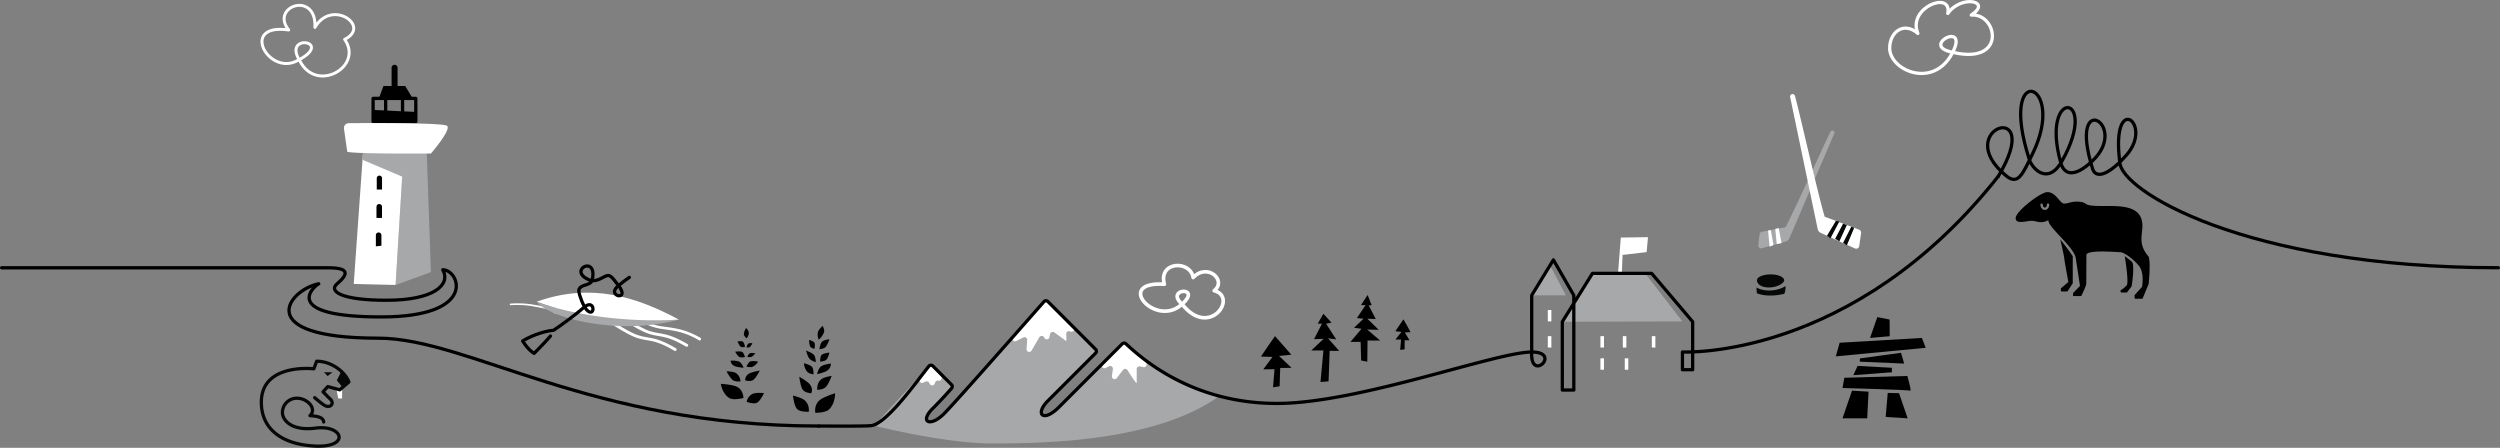 <svg xmlns="http://www.w3.org/2000/svg" viewBox="0 0 1714.6 307.13"><rect x="0" y="0" width="1714.6" height="307.13" fill="#808080" stroke="none"/><defs><style>.cls-1{fill:#fff;}.cls-2{fill:#a7a8aa;}.cls-10,.cls-3,.cls-4,.cls-5,.cls-6,.cls-7,.cls-9{fill:none;stroke-linecap:round;stroke-linejoin:round;}.cls-3,.cls-4{stroke:#000;}.cls-3{stroke-width:2.26px;}.cls-10,.cls-4,.cls-9{stroke-width:2.25px;}.cls-10,.cls-5,.cls-6,.cls-7{stroke:#fff;}.cls-5{stroke-width:2.5px;}.cls-6{stroke-width:2px;}.cls-7{stroke-width:2.04px;}.cls-8{fill:#060808;}.cls-9{stroke:#060808;}</style></defs><title>image1</title><g id="Layer_2" data-name="Layer 2"><g id="Layer_9" data-name="Layer 9"><polygon class="cls-1" points="1109.59 188.99 1111.62 162.92 1130.26 162.66 1129.33 172.91 1112.8 174.84 1112.25 189.84 1109.59 188.99"/><path class="cls-2" d="M1071.51,220.66l20.67-33.16,36-.19,25.68,33.13Z"/><polygon class="cls-2" points="1050.5 202.56 1063.08 181.97 1073.95 202.56 1050.5 202.56"/><rect class="cls-3" x="255.89" y="67.49" width="29.28" height="15.87"/><line class="cls-3" x1="276.09" y1="67.49" x2="276.09" y2="83.36"/><line class="cls-3" x1="264.49" y1="67.49" x2="264.49" y2="83.36"/><polygon class="cls-2" points="276.88 104.04 292.66 104.04 295.54 186.64 271.3 195.43 276.88 104.04"/><polygon class="cls-1" points="242.61 194.75 248.97 104.8 276.88 104.04 271.3 195.43 242.61 194.75"/><polygon class="cls-2" points="277.89 122.03 248.63 109.61 248.97 104.8 281.89 104.8 277.89 122.03"/><path class="cls-1" d="M238.14,104l-2.23-15.75a3.31,3.31,0,0,1,3.25-3.77c14.34-.11,64.59-.33,67.41,1.8,3.28,2.49-11,19-11,19S241.09,105.69,238.14,104Z"/><path d="M260.2,120.44h0a1.82,1.82,0,0,1,1.82,1.82V130a0,0,0,0,1,0,0h-3.63a0,0,0,0,1,0,0v-7.73A1.82,1.82,0,0,1,260.2,120.44Z"/><path d="M262,149.48H258.2V141.8a1.86,1.86,0,0,1,1.86-1.86h.09A1.86,1.86,0,0,1,262,141.8Z"/><path d="M261.59,168.53l-3.81.45V161.3a1.86,1.86,0,0,1,1.86-1.86h.09a1.86,1.86,0,0,1,1.86,1.86Z"/><polygon points="277.89 58.96 263 58.96 259.69 67.84 282.97 67.39 277.89 58.96"/><path d="M270.67,44.45h0a2,2,0,0,1,2,2V59.81a0,0,0,0,1,0,0h-4.09a0,0,0,0,1,0,0V46.5A2,2,0,0,1,270.67,44.45Z"/><polygon points="285.17 76.75 255.89 75.42 255.89 83.36 285.17 83.36 285.17 76.75"/><path d="M505.23,265.16c-3.22-1.5-10.88-1.91-10.88-1.91s.88,6.62,5.78,9.71c3,1.89,9.75,0,9.75,0S510,267.39,505.23,265.16Z"/><path d="M516,270.23c2.24-1.27,8-.63,8-.63s-2.57,5.46-4.87,6.63-7.06-.66-7.06-.66A7.54,7.54,0,0,1,516,270.23Z"/><path d="M514.75,255.74a37.11,37.11,0,0,1,6.33-1.57s-2.57,5.1-4.49,6.42-5.46.32-5.46.32S510.53,257.5,514.75,255.74Z"/><path d="M502.65,260.71c-1.86-1.32-4.41-6-4.41-6s4.51-.06,6.45,1.13a7.2,7.2,0,0,1,3.15,5.76S504.51,262,502.65,260.71Z"/><path d="M505.19,251.55c-4.12-1-4.12-4.24-4.12-4.24s4.29-.14,6,.8S510,252.2,510,252.2A34.48,34.48,0,0,1,505.19,251.55Z"/><path d="M507.06,244.79c-1.3-.7-2.88-3.57-2.88-3.57s3.49-.58,4.79.13,1.95,3.55,1.95,3.55S508.37,245.5,507.06,244.79Z"/><path d="M516.22,251.5a8.28,8.28,0,0,0,3.72-3.5s-3.75-.76-5.29-.11-2.68,3.52-2.68,3.52S514.74,252.28,516.22,251.5Z"/><path d="M515.45,244.76a9.86,9.86,0,0,0,2.56-2.41s-2.58-.52-3.64-.07-1.84,2.42-1.84,2.42A5.69,5.69,0,0,0,515.45,244.76Z"/><path d="M508,237.78c-1-.7-2.21-3.58-2.21-3.58s2.68-.57,3.68.13,1.5,3.55,1.5,3.55S509,238.48,508,237.78Z"/><path d="M514.24,238.05a9.73,9.73,0,0,0,1.77-2.64s-2-.28-2.79.27-1.23,2.58-1.23,2.58A3.48,3.48,0,0,0,514.24,238.05Z"/><path d="M513.53,229.17c.43-2.32-1.79-4.18-1.79-4.18a8.13,8.13,0,0,0-1.58,4.31c0,1.24,1.94,2.74,1.94,2.74A8.47,8.47,0,0,0,513.53,229.17Z"/><path d="M562.38,274.25c2.91-2.26,10.36-4.56,10.36-4.56s.26,6.72-4,11c-2.62,2.6-9.57,2.42-9.57,2.42S558,277.63,562.38,274.25Z"/><path d="M552.37,275c-2-2.25-8.53-3.68-8.53-3.68s.76,7,2.83,9.2,8,1.89,8,1.89A8.87,8.87,0,0,0,552.37,275Z"/><path d="M554.46,262.61a42.62,42.62,0,0,0-6.29-4.2s.8,6.67,2.38,8.87,5.82,2.46,5.82,2.46S558.37,266.2,554.46,262.61Z"/><path d="M566.33,265.48c1.92-1.83,4.08-7.67,4.08-7.67s-5.17.64-7.21,2.34c-3.29,2.74-2.67,7.22-2.67,7.22S564.41,267.32,566.33,265.48Z"/><path d="M565.79,255c4.54-1.87,4-5.66,4-5.66s-4.94.59-6.76,2-2.64,5.27-2.64,5.27A39.65,39.65,0,0,0,565.79,255Z"/><path d="M566.76,246.71c1.24-1.18,2.13-4.92,2.13-4.92s-4.07.38-5.31,1.57-1.1,4.62-1.1,4.62S565.51,247.9,566.76,246.71Z"/><path d="M553.42,254.7a9.71,9.71,0,0,1-2-5.6s4.28,1.11,5.54,2.59.94,5.09.94,5.09S554.55,256.28,553.42,254.7Z"/><path d="M555.15,246c-1.3-1.52-2.34-5.56-2.34-5.56s4.11,1.41,5.41,2.94,1.29,5,1.29,5S556.45,247.56,555.15,246Z"/><path d="M566.1,238.1c1.34-1.31,2.82-5.48,2.82-5.48s-3.77.39-5.12,1.71-1.82,5.14-1.82,5.14S564.75,239.42,566.1,238.1Z"/><path d="M555.72,237.76c-.74-1.16-.86-4.6-.86-4.6s2.9.63,3.64,1.79.15,4.25.15,4.25S556.46,238.92,555.72,237.76Z"/><path d="M561.41,226.76c-1.5,2.88.11,6.18.11,6.18a12.49,12.49,0,0,0,3.62-5.06c.55-1.64-.9-4.35-.9-4.35A12.48,12.48,0,0,0,561.41,226.76Z"/><path d="M1457.22,175.69s2.71,15.88,1.58,19.64a.8.8,0,0,1-.16.26c-2.19,2.34-3.3,3-3.83,3.18a.62.62,0,0,0-.42.6V200a.65.65,0,0,0,.65.65h3.34a.63.63,0,0,0,.51-.25l3-4a.67.67,0,0,0,.12-.29c.25-1.62,2.23-15,0-16.77S1457.22,175.69,1457.22,175.69Z"/><path d="M1413,164.16s2.41,10.14,2.73,12.89c.35,3.11,2.38,13.84,2.78,16a.67.67,0,0,1-.22.62l-4.65,3.9a.65.65,0,0,0-.23.49v1.18a.65.65,0,0,0,.65.65h3.54a.63.63,0,0,0,.54-.3l3.33-5.17a.74.74,0,0,0,.1-.35V175.69S1418.42,170.85,1413,164.16Z"/><path d="M1473.64,176.06c-6.48-7.73-4.93-12.31-4.32-19.79.88-15.69-14.3-15-28-15s-8.62-2-14.38-2.8-8.15,1.15-11.2,1.15-5.58-7.87-11.59-7.87c-4.56,0-21.73,13.21-21.73,17.8s7.27,1.9,10.87,1.9,6.51,2.39,11.52-.48c0,5.47,19,19.15,19,27.25l2.69,17.55a.63.63,0,0,1-.18.54l-4.28,4.45a.63.63,0,0,0-.17.37l-.16,1.19a.64.64,0,0,0,.64.73H1427a.66.66,0,0,0,.59-.36c.7-1.46,3.26-6.87,3.26-8,0-1.37.08-15.87.08-19.77s21.1-1.95,23.35-1.95,8.74,4.45,12.69,9.35c3.63,4.49,2.38,12.9,2.15,14.24a.55.55,0,0,1-.16.32l-4.8,5.33a.63.63,0,0,0-.17.43v1.61a.66.66,0,0,0,.65.65H1469a.65.65,0,0,0,.6-.41l4-9.71a.55.55,0,0,0,.05-.17C1473.77,193.37,1475.07,180,1473.64,176.06ZM1402.42,144c-1.65,0-3-1.63-3-3.63a.81.81,0,1,1,1.62,0c0,1.08.63,2,1.38,2s1.38-.91,1.38-2a.81.81,0,1,1,1.62,0C1405.42,142.35,1404.08,144,1402.42,144Z"/><path class="cls-2" d="M601.56,289.66l35.57-38.57a1.85,1.85,0,0,1,2.67-.06l12.76,12.77a1.85,1.85,0,0,1,.13,2.48c-2.75,3.34-10.33,12.39-16.46,18.29-5.6,5.4,2.91,7.84,11.28-.87,11.19-11.63,59.88-67,68.47-76.8a1.85,1.85,0,0,1,2.69-.08l32.75,32.75a1.86,1.86,0,0,1,0,2.62l-32.73,32.72c-11,11-3.4,15.32,10.55,1.36l40.38-40.37a1.85,1.85,0,0,1,2.55-.07c6.37,5.81,35.23,30.93,61,34a1.85,1.85,0,0,1,.85,3.36c-45.14,30.84-124.39,30.94-154.62,30.94-26.52,0-65.76-8.8-76.92-11.44A1.84,1.84,0,0,1,601.56,289.66Z"/><path class="cls-1" d="M769.62,235.9l-13.43,13.42a1.85,1.85,0,0,0,2.12,3l2.31-1.12a1.85,1.85,0,0,1,2.64,1.92l-.66,4.79a1.85,1.85,0,0,0,3.3,1.39l4.35-5.61a1.85,1.85,0,0,1,3,.14c2.23,3.51,6.35,9.85,6.35,8.74v-9.46a1.85,1.85,0,0,1,2.22-1.81l2.39.48a1.85,1.85,0,0,0,1.63-3.17l-13.67-12.73A1.85,1.85,0,0,0,769.62,235.9Z"/><path class="cls-1" d="M716,206.91,694.75,231a1.85,1.85,0,0,0,2.21,2.88l4.86-2.43a1.86,1.86,0,0,1,2.68,1.8l-.47,6.12a1.86,1.86,0,0,0,3.45,1.08l5.35-9.17a1.86,1.86,0,0,1,3.27.12l.14.29a1.85,1.85,0,0,0,3.47-.4l.5-2.2a1.85,1.85,0,0,1,2.87-1.11c2.84,2,7.43,5.29,7.95,5.8s.36-2.4.21-4.7a1.85,1.85,0,0,1,2.4-1.88l.75.23a1.85,1.85,0,0,0,1.86-3.07l-17.58-17.58A1.86,1.86,0,0,0,716,206.91Z"/><path class="cls-1" d="M630.89,259.7l6.14-8.16a1.84,1.84,0,0,1,2.9-.07l5.49,6.59a1.85,1.85,0,0,1-1.85,3h0a1.85,1.85,0,0,0-2.17,1.15l-.35.92a1.85,1.85,0,0,1-3.32.3l-.57-1a1.85,1.85,0,0,0-2.37-.72l-1.65.76A1.85,1.85,0,0,1,630.89,259.7Z"/><path class="cls-4" d="M561.59,292.19c7.8,0,30.28.22,35.71-.25,10.8-.92,32.1-31.38,39.83-40.85a1.82,1.82,0,0,1,2.67-.06l12.74,12.75a1.84,1.84,0,0,1,.11,2.51c-2,2.28-6.46,7.39-13.08,14-9.08,9.08-1.73,13.07,7.94,3.4,7.77-7.77,59.56-66.66,68.47-76.79a1.84,1.84,0,0,1,2.69-.09l32.75,32.75a1.86,1.86,0,0,1,0,2.62l-32.73,32.72c-9.07,9.08-3.4,15.32,7.66,4.26l43.31-43.31a1.83,1.83,0,0,1,2.53-.08c13.67,12.81,47.8,40.92,103.62,40.92S1026,241.44,1050.5,241.44c21,0-1.17,21.38,0,0"/><path class="cls-4" d="M1370.49,120.94c33-54.91-33.9-32.5,5.59-.23,8.14,6.64,11.29-1.73,17.78-14.92,24.92-50.6-24.5-65.61-1.95,3.94,1.88,5.79,12.69,17.87,22.37.59,26.45-47.22-15.6-50.68-.87,1.47,2.33,8.27,9.51,10.09,21.71-1.47,26.08-24.73-17.3-50.32,0,5.3,2.61,8.39,13.08,2.55,23.46-9.45,18.59-21.49-10.91-43.92-4.78,4.88,0,18.89,84.53,72.57,259.67,72.57"/><path class="cls-4" d="M1050.5,241.07V202.56l14.88-24.34,14,24.34v64.95h-7.88V220.66l20.67-33.16h40.6l28.12,33.16v32.91h-7V241.41s116.58,6,216.59-120.47"/><path class="cls-4" d="M561.59,292.19c-156.59,0-240.43-60.26-302.23-60.26-87.11,0-61.79-33.08-40.77-37.31-5.79,3.47-23.63,22.75,42.86,22.75S315.21,185,303.66,185c5.77,10.39-6.23,20.93-38.52,20.93-31.7,0-39.8-6.29-34-11.26,7.93-6.75,8.54-11-5.93-11H1.12"/><rect class="cls-1" x="1061.55" y="212.63" width="2.44" height="7.81"/><rect class="cls-1" x="1061.55" y="230.55" width="2.44" height="7.81"/><rect class="cls-1" x="1097.64" y="230.55" width="2.44" height="7.81"/><rect class="cls-1" x="1112.99" y="230.55" width="2.44" height="7.81"/><rect class="cls-1" x="1097.64" y="245.76" width="2.44" height="7.81"/><rect class="cls-1" x="1114.32" y="245.76" width="2.44" height="7.81"/><rect class="cls-1" x="1132.89" y="230.55" width="2.44" height="7.81"/><path d="M962.54,219s5.13,9,4.82,8.87-3.86.18-3.86.18l3.19,5.32h-3.3l-.07,6.25-3,.33.58-7.08H957l4.21-5.23-4.21-.48Z"/><path d="M874.45,230.52s-10.12,14.29-9.49,14.13,7.74.18,7.74.18l-6.29,8.47,7.7-.09-1,12.44,4.49-.72.43-12.56,7.74-.09-8.54-8.15,8.43-.86Z"/><path d="M911.17,261.57c.14-1.17.75-20.94.75-20.94h6.5L910.8,232l5.62.79L909.48,222l3.75-.69-5.58-6.12L903.74,222h2.92l-5.43,10.61,6.56-.23-8.49,8h8.35l-2,21.58Z"/><polygon points="937.96 202.31 940.75 209.35 938.65 209.35 943.55 218.81 937.75 218.58 945.59 226.19 937.67 226.01 946.5 233.53 937.91 233.53 937.75 248.09 933.53 247.23 933.17 234.45 926.19 234.49 933.77 225.5 928.64 224.79 935.17 218.58 930.62 218.15 936.54 209.32 933.45 209.2 937.96 202.31"/><path class="cls-5" d="M798.57,194.93c-4.36-15.68,17.77-16.74,19.76-4.57,9.76-10.38,23.34,2,14.42,9,16.56,4.29-3.27,33-21.92,9.35-12.92-11.23,15.61-12.8-1.36.92C791.66,224,764.4,192.71,798.57,194.93Z"/><path class="cls-1" d="M479.28,233.3a59.45,59.45,0,0,0-7.42-3.67,50.06,50.06,0,0,0-7.9-2.41c-2.7-.58-5.46-.95-8.25-1.35a46.68,46.68,0,0,1-8.39-1.79c-5.44-1.92-10.39-4.62-15.39-7.17s-10-5.07-15.34-6.46a30,30,0,0,0-8.13-1.09,24.19,24.19,0,0,0-4.06.41c-1.34.27-2.68.61-4,1a59.46,59.46,0,0,1-8.28,2,41.56,41.56,0,0,1-8.56.3c-5.7-.4-11.19-1.78-16.7-2.73a62.32,62.32,0,0,0-16.62-1,.56.56,0,0,1-.61-.5.57.57,0,0,1,.5-.61,63.21,63.21,0,0,1,16.94.93c5.56.92,11,2.25,16.58,2.61a40,40,0,0,0,8.26-.35,58.16,58.16,0,0,0,8.08-2c1.35-.41,2.74-.78,4.15-1.07a24.93,24.93,0,0,1,4.31-.47,31.42,31.42,0,0,1,8.55,1.07c5.57,1.43,10.7,4,15.72,6.49a123.92,123.92,0,0,0,15.18,7c5.19,1.69,10.88,1.77,16.48,3a51.09,51.09,0,0,1,8.22,2.45,60.36,60.36,0,0,1,7.71,3.76,1,1,0,1,1-1,1.74h0Z"/><path class="cls-6" d="M471,236.84c-16.4-9.62-18.88-5.54-28.91-10.1-10.61-4.82-18.73-12.58-29.11-14.58-9.56-1.83-20.34,2.17-32.6,1.69"/><path class="cls-6" d="M463.05,239.7c-16.39-9.62-18.88-5.55-28.9-10.1C423.53,224.77,415.41,217,405,215"/><path class="cls-2" d="M465.64,219.2c-9.37-.19-80.37-3.18-97.52-12.29C375.11,217.15,422,230.91,465.64,219.2Z"/><path class="cls-1" d="M465.64,219.2c-29-15.56-60.09-25.65-97.52-12.29C391.7,215.77,428.37,221.45,465.64,219.2Z"/><path class="cls-4" d="M431.64,190.22c-2.58,1.71-4.42,3.23-7.62,5.79-9,7.22,9.42,11.18-.26-.72-4.23-5.48-5.48-7.52-8.88-5.69-5,2.68-7.7,3.94-11.86,1.87-13.3-6.62,7-16.76,3.15.55-.55,2.47-3.43,3-5.89,3.83-1.9.61-3.44,2-3.29,3.78.26,3,3.17,10.6,5.49,13,6,6.15,6-9.38-2.75-1.2-3.46,3.25-16.3,12.72-20.09,15.09-7.73.66-17.16,4.75-21.19,7.34,4.19,6.65,7.87,8.5,7.87,8.5s7.7-7.73,11.23-11.9"/><polygon points="1282.55 231.77 1287.53 217.47 1295.96 219.15 1296.05 230.6 1282.55 231.77"/><polygon points="1259.08 244.4 1261.7 235.07 1318.13 231.77 1320.7 238.54 1259.08 244.4"/><polygon points="1275.51 248.05 1275.63 245.8 1303.76 241.96 1305.97 249.36 1275.51 248.05"/><polygon points="1271.09 257.31 1274.01 250.96 1297.53 252.23 1297.55 255.3 1271.09 257.31"/><path d="M1263.65,266.1l1.26-7,43.23-1.26s3.09,10.64,2,10.08S1263.65,266.1,1263.65,266.1Z"/><polygon points="1270.18 267.93 1281.53 268.61 1280.61 286.92 1263.65 286.92 1270.18 267.93"/><polygon points="1293.26 285.95 1294.69 269.47 1302.43 269.66 1308.35 286.92 1293.26 285.95"/><path class="cls-7" d="M198,20.56c-13.14-16.25,19.23-27.23,18-1.77,11.6-20,38.82-.68,20.36,8.21,13.19,18.5-19.2,37.52-30.77,14.65-12.42-19.43,25.22-13.34-2.24.25C183.75,51.61,164.28,15.74,198,20.56Z"/><path class="cls-2" d="M1224.56,155.88C1231.9,142,1251,98.94,1255.44,90.3a1.41,1.41,0,0,1,1.91-.59l.05,0a1.41,1.41,0,0,1,.64,1.8l-30.78,71.89a4,4,0,0,1-2.62,2.3l-16.33,4.56a1.88,1.88,0,0,1-2.37-2l.85-7.67a1.88,1.88,0,0,1,1.52-1.63Z"/><polygon class="cls-1" points="1216.32 168.04 1213.68 169.22 1212.61 158.15 1214.46 157.69 1216.32 168.04"/><polygon class="cls-1" points="1221.85 166.75 1218.56 167.41 1217.56 156.98 1219.93 156.39 1221.85 166.75"/><path class="cls-1" d="M1251.43,148.62c-5.23-17.75-17.24-71.8-20.39-82.88a1.69,1.69,0,0,0-2.1-1.16h0a1.69,1.69,0,0,0-1.18,2l18.88,90.51a3.73,3.73,0,0,0,2.11,2.64l23.45,10.66a2.09,2.09,0,0,0,2.93-1.6l1.29-9a2.08,2.08,0,0,0-1.33-2.25Z"/><polygon class="cls-8" points="1253.03 161.66 1259.1 151.51 1261.52 151.83 1255.38 163.48 1253.03 161.66"/><polygon class="cls-8" points="1258.62 163.75 1264.08 153.38 1266.63 154.34 1261.52 165.52 1258.62 163.75"/><polygon class="cls-8" points="1264.08 166.56 1269.69 155.49 1271.67 156.24 1266.63 168.31 1264.08 166.56"/><path class="cls-8" d="M1223.67,192.18c0-2.23-4.19-4-9.35-4s-9.36,1.8-9.36,4,2.21,5,8.4,5C1218.53,197.15,1223.67,194.4,1223.67,192.18Z"/><path class="cls-8" d="M1204.69,197.16c4,2.43,12.68,3.4,19.93-.95,0,4.32-.95,5.28-.95,5.28s-10.3,2.95-18.71-.34A24.48,24.48,0,0,1,1204.69,197.16Z"/><polygon class="cls-1" points="234.62 273.28 231.99 273.28 230.68 266.83 234.62 266.83 234.62 273.28"/><path class="cls-9" d="M222,289.4c-.27-3-3.62-3.92-9.42-4.35,4.88-4.26-1.18-11.94-9.11-11.94a9.88,9.88,0,0,0-9.78,9.78c0,5.26,6.24,12.86,22.66,10.74,19.25-2.49,24,13.52-.35,12.3-22.34-1.11-36.76-11.43-36.76-30.07,0-27.12,36-22.92,36-22.92l1.94-5.2c10.83,0,19.89,8,22.1,14.26-5,4.29-6.27,5.35-6.27,5.35l-8.2-2.23-3.26,3.61c3.86,3.84,2.18,2.33,4.81,4.79,3.59,3.35-.1,7.35-4.78,3.87-3.11-2.3-5.76-4.67-5.76-4.67"/><polygon class="cls-8" points="234.13 254.66 231 260.88 234.99 265.68 238.89 261.74 234.13 254.66"/><polygon class="cls-8" points="222.2 255.32 228.04 255.29 224.71 257.92 222.2 255.32"/><path class="cls-10" d="M1315.34,22.92C1307.88,5.17,1339-6.81,1335.88,9.21c9.29-13.1,30.69-8.48,16.1,1.11,18.35-1.49,25.18,36.37-15.88,24.76-16.66-5.24,14.3-20.41,2.9,1.28-13.16,25.06-43.06,11.81-43-3.41C1296.13,21.73,1305.79,14.63,1315.34,22.92Z"/></g></g></svg>